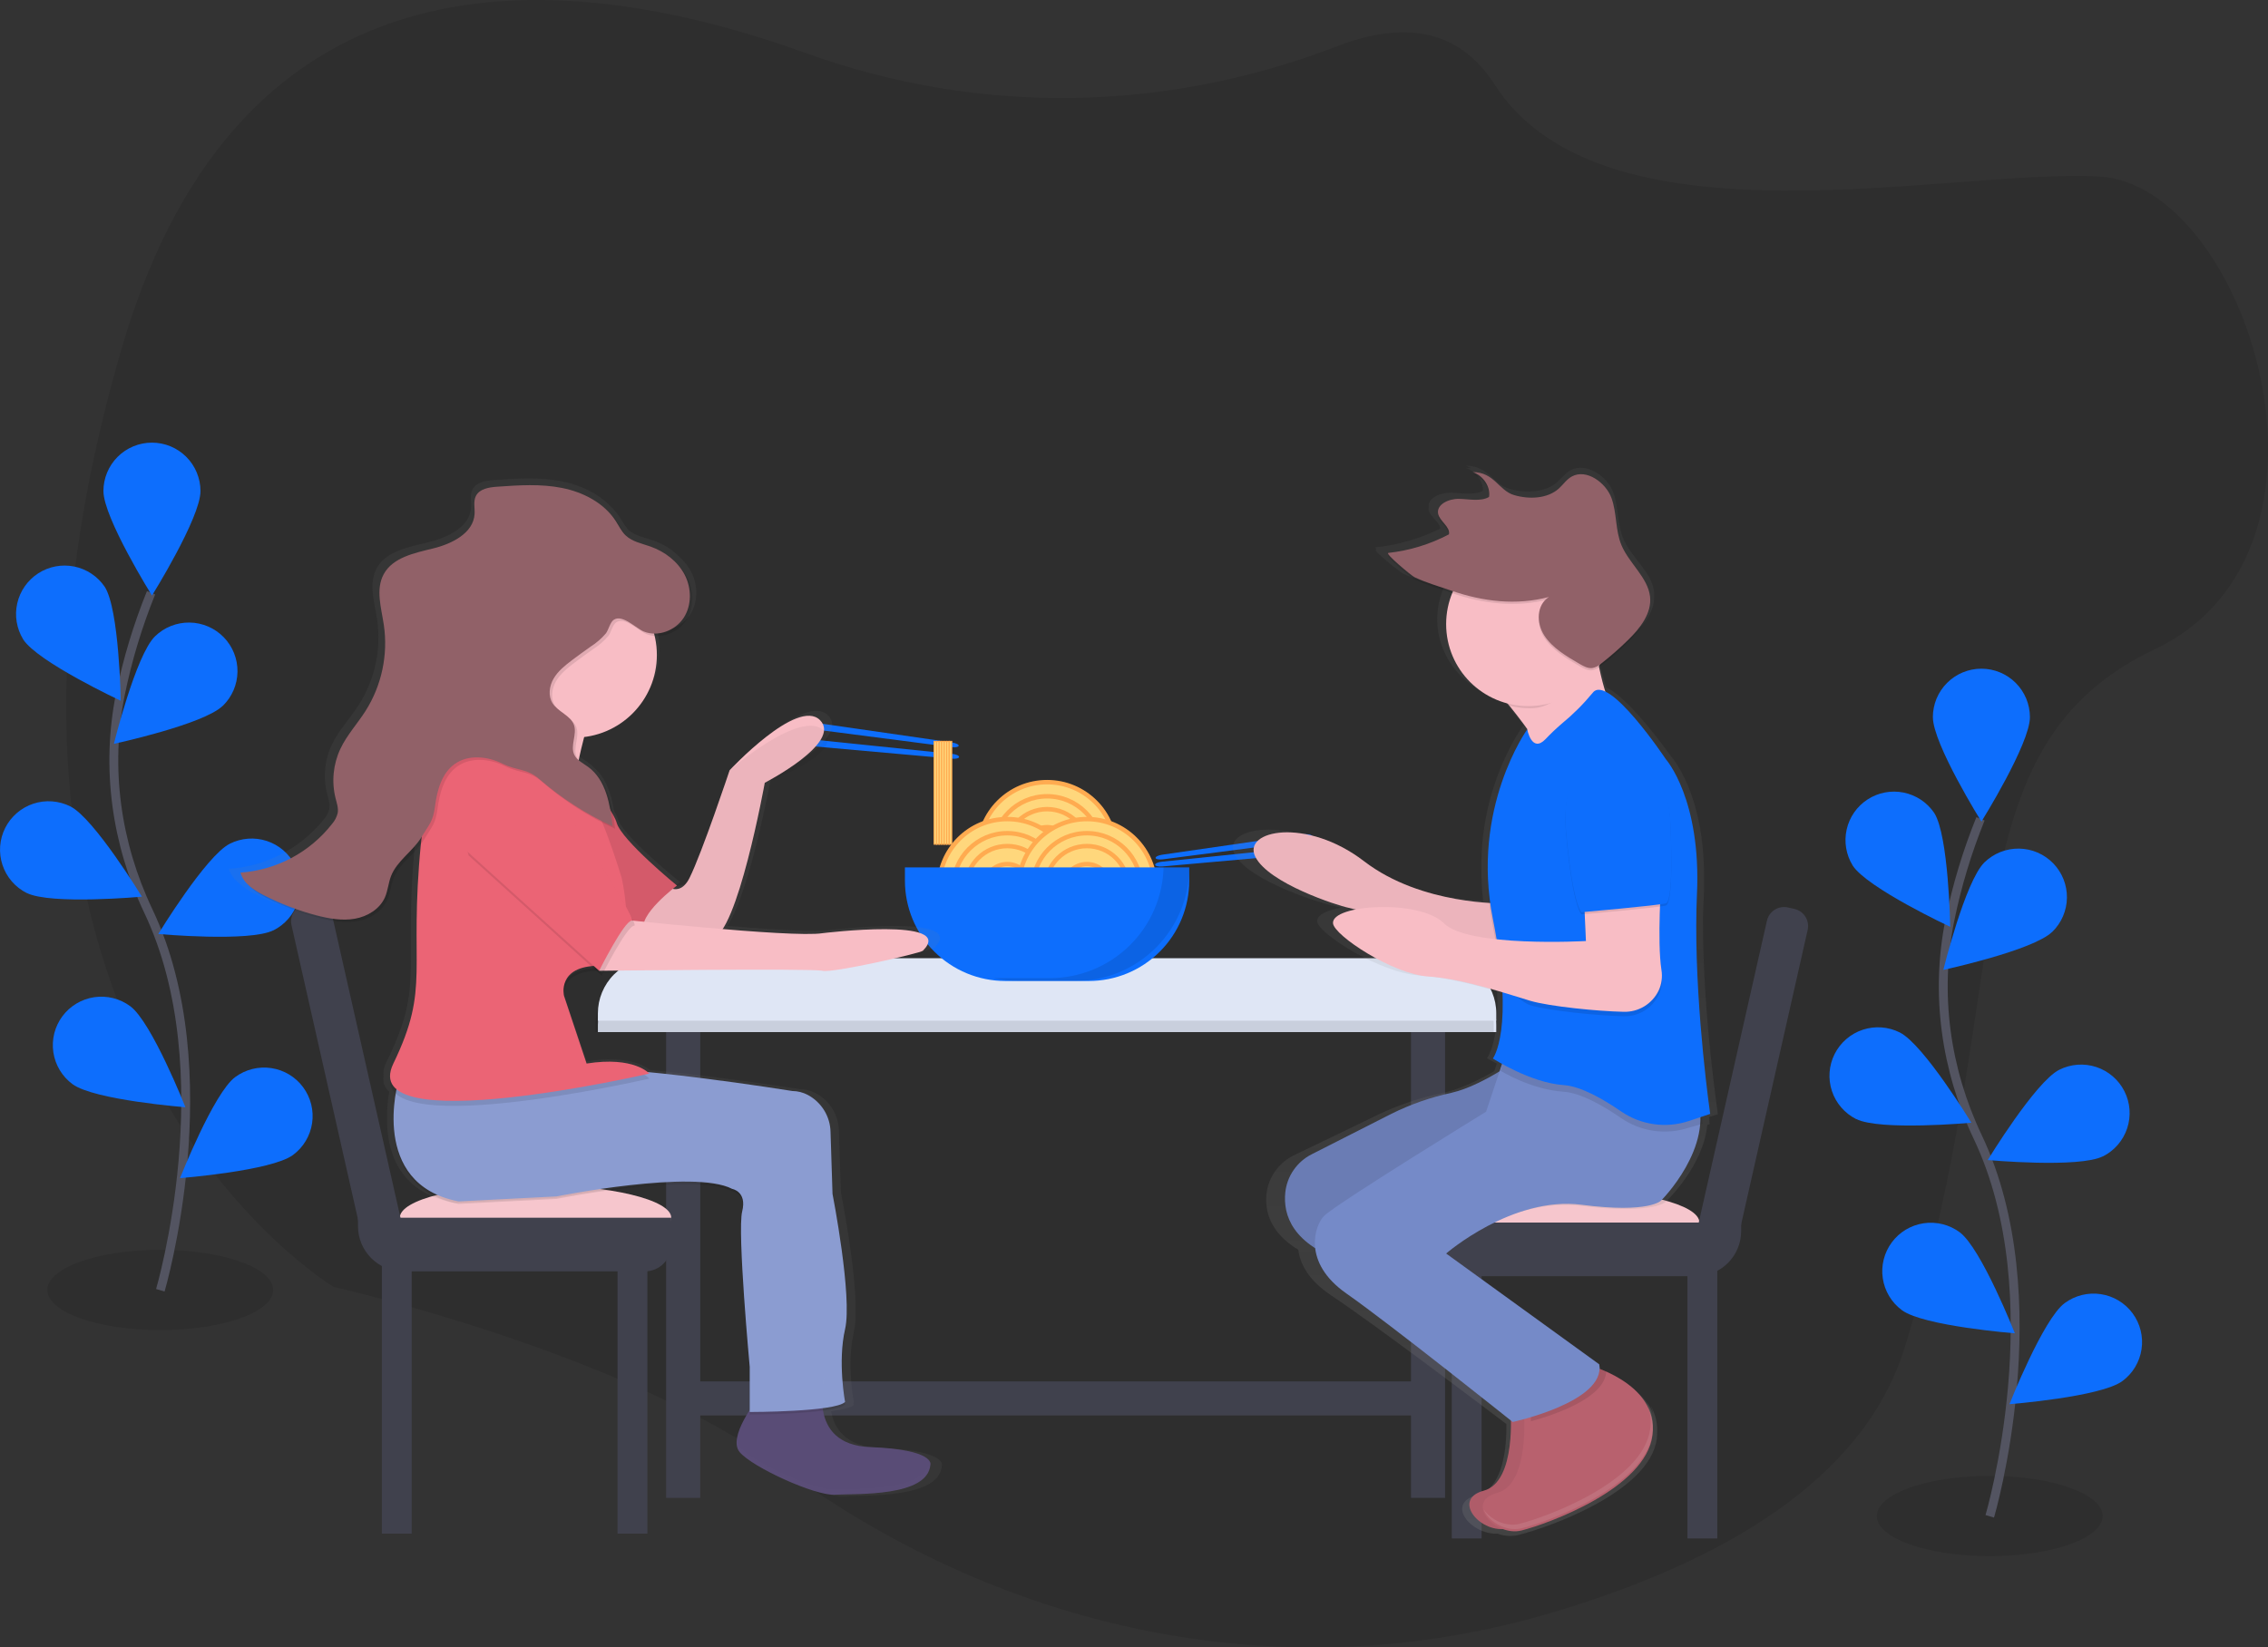 <svg width="512" height="372" viewBox="0 0 512 372" fill="none" xmlns="http://www.w3.org/2000/svg">
<rect x="0" y="0" width="512" height="372" fill="#333333" stroke="none"/>
<g id="undraw_eating_together_tjhx 1" clip-path="url(#clip0)">
<path id="Vector" opacity="0.1" d="M36.183 300.35C50.263 300.35 61.677 296.295 61.677 291.293C61.677 286.29 50.263 282.235 36.183 282.235C22.104 282.235 10.69 286.29 10.69 291.293C10.69 296.295 22.104 300.35 36.183 300.35Z" fill="black"/>
<path id="Vector_2" opacity="0.1" d="M301.891 10.433C263.096 25.406 221.043 26.102 181.982 12.007C126.622 -7.965 54.323 -13.077 27.533 78.443C-18.191 234.803 75.352 290.613 75.352 290.613C75.352 290.613 140.66 305.241 176.821 331.672C228.187 369.215 291.093 381.765 350.35 364.16C388.245 352.9 420.723 334.429 430.008 304.205C455.977 219.677 439.492 168.87 486.49 146.583C533.488 124.296 507.338 41.732 473.913 39.858C440.489 37.985 361.743 57.135 337.383 19.043C328.698 5.519 315.413 5.208 301.891 10.433Z" fill="black"/>
<path id="Vector_3" d="M36.195 291.361C36.195 291.361 50.748 242.043 33.475 205.7C26.224 190.455 23.845 173.348 27.17 156.807C28.773 148.962 31.092 141.28 34.099 133.857" stroke="#535461" stroke-width="2" stroke-miterlimit="10"/>
<path id="leaf1" d="M23.352 110.903C23.352 116.948 34.308 134.486 34.308 134.486C34.308 134.486 45.259 116.937 45.259 110.903C45.259 107.999 44.105 105.214 42.05 103.161C39.995 101.108 37.208 99.954 34.303 99.954C31.397 99.954 28.61 101.108 26.555 103.161C24.5 105.214 23.346 107.999 23.346 110.903H23.352Z" fill="#0D6EFD"/>
<path id="leaf2" d="M5.24 144.398C8.532 149.493 27.266 158.245 27.266 158.245C27.266 158.245 26.927 137.571 23.635 132.499C22.025 130.136 19.554 128.496 16.75 127.93C13.945 127.363 11.031 127.915 8.629 129.468C6.226 131.02 4.527 133.45 3.894 136.238C3.261 139.026 3.744 141.95 5.24 144.387V144.398Z" fill="#0D6EFD"/>
<path id="leaf3" d="M6.028 201.641C11.432 204.364 32.036 202.485 32.036 202.485C32.036 202.485 21.273 184.811 15.896 182.105C14.612 181.458 13.212 181.07 11.777 180.963C10.342 180.856 8.9 181.032 7.533 181.482C6.166 181.932 4.902 182.647 3.811 183.585C2.721 184.523 1.826 185.667 1.178 186.951C0.53 188.235 0.142 189.634 0.035 191.068C-0.072 192.502 0.105 193.942 0.555 195.308C1.464 198.066 3.433 200.35 6.028 201.658V201.641Z" fill="#0D6EFD"/>
<path id="leaf4" d="M16.367 244.817C21.233 248.411 41.86 250.036 41.86 250.036C41.86 250.036 34.269 230.789 29.397 227.211C27.06 225.485 24.133 224.756 21.259 225.186C18.385 225.616 15.8 227.169 14.072 229.504C12.344 231.839 11.616 234.764 12.046 237.635C12.476 240.507 14.03 243.09 16.367 244.817Z" fill="#0D6EFD"/>
<path id="leaf5" d="M50.273 159.394C45.933 163.605 25.709 167.97 25.709 167.97C25.709 167.97 30.66 147.897 34.999 143.685C37.084 141.658 39.889 140.542 42.797 140.581C45.706 140.621 48.479 141.814 50.508 143.897C52.536 145.98 53.653 148.783 53.613 151.689C53.574 154.596 52.38 157.367 50.295 159.394H50.273Z" fill="#0D6EFD"/>
<path id="leaf6" d="M61.745 210.064C56.34 212.787 35.736 210.908 35.736 210.908C35.736 210.908 46.5 193.235 51.876 190.529C53.161 189.881 54.561 189.493 55.995 189.386C57.431 189.279 58.873 189.456 60.239 189.906C61.606 190.356 62.871 191.07 63.961 192.009C65.051 192.947 65.946 194.091 66.594 195.374C67.242 196.658 67.63 198.057 67.737 199.491C67.844 200.925 67.668 202.366 67.218 203.732C66.767 205.097 66.052 206.361 65.113 207.45C64.174 208.54 63.029 209.434 61.745 210.081V210.064Z" fill="#0D6EFD"/>
<path id="leaf7" d="M66.135 260.82C61.269 264.415 40.642 266.039 40.642 266.039C40.642 266.039 48.233 246.792 53.105 243.215C55.442 241.488 58.369 240.76 61.242 241.19C64.116 241.62 66.702 243.173 68.429 245.507C70.157 247.842 70.886 250.767 70.456 253.639C70.026 256.51 68.471 259.093 66.135 260.82Z" fill="#0D6EFD"/>
<path id="Vector_4" opacity="0.1" d="M449.179 351.396C463.258 351.396 474.672 347.341 474.672 342.338C474.672 337.336 463.258 333.281 449.179 333.281C435.099 333.281 423.686 337.336 423.686 342.338C423.686 347.341 435.099 351.396 449.179 351.396Z" fill="black"/>
<path id="Vector_5" d="M449.19 342.406C449.19 342.406 463.744 293.088 446.471 256.745C439.22 241.501 436.84 224.393 440.166 207.852C441.769 200.007 444.088 192.325 447.094 184.903" stroke="#535461" stroke-width="2" stroke-miterlimit="10"/>
<path id="leaf8" d="M436.347 161.948C436.347 167.994 447.304 185.531 447.304 185.531C447.304 185.531 458.255 167.983 458.255 161.948C458.255 159.045 457.1 156.26 455.045 154.207C452.991 152.153 450.204 151 447.298 151C444.392 151 441.605 152.153 439.551 154.207C437.496 156.26 436.342 159.045 436.342 161.948H436.347Z" fill="#0D6EFD"/>
<path id="leaf9" d="M418.236 195.444C421.527 200.538 440.262 209.29 440.262 209.29C440.262 209.29 439.922 188.617 436.631 183.544C435.02 181.182 432.549 179.542 429.745 178.975C426.941 178.409 424.026 178.961 421.624 180.513C419.222 182.066 417.523 184.496 416.89 187.283C416.256 190.071 416.74 192.996 418.236 195.432V195.444Z" fill="#0D6EFD"/>
<path id="leaf10" d="M419.023 252.687C424.428 255.41 445.032 253.53 445.032 253.53C445.032 253.53 434.268 235.857 428.892 233.151C427.607 232.503 426.207 232.115 424.772 232.008C423.337 231.901 421.895 232.078 420.529 232.528C419.162 232.978 417.897 233.692 416.807 234.631C415.717 235.569 414.822 236.713 414.174 237.997C413.526 239.281 413.137 240.679 413.03 242.113C412.923 243.547 413.1 244.988 413.55 246.354C414.46 249.112 416.428 251.396 419.023 252.704V252.687Z" fill="#0D6EFD"/>
<path id="leaf11" d="M429.362 295.862C434.229 299.457 454.855 301.082 454.855 301.082C454.855 301.082 447.264 281.835 442.392 278.257C440.056 276.53 437.129 275.802 434.255 276.232C431.381 276.662 428.796 278.215 427.068 280.55C425.34 282.884 424.611 285.809 425.041 288.681C425.472 291.553 427.026 294.136 429.362 295.862Z" fill="#0D6EFD"/>
<path id="leaf12" d="M463.268 210.439C458.929 214.651 438.704 219.016 438.704 219.016C438.704 219.016 443.655 198.942 447.995 194.73C450.08 192.704 452.885 191.587 455.793 191.627C458.701 191.667 461.475 192.86 463.503 194.943C465.532 197.026 466.649 199.829 466.609 202.735C466.569 205.641 465.375 208.413 463.291 210.439H463.268Z" fill="#0D6EFD"/>
<path id="leaf13" d="M474.74 261.11C469.336 263.833 448.731 261.954 448.731 261.954C448.731 261.954 459.495 244.28 464.871 241.574C466.156 240.927 467.556 240.539 468.991 240.432C470.426 240.325 471.868 240.501 473.235 240.951C474.601 241.401 475.866 242.116 476.956 243.054C478.047 243.992 478.941 245.136 479.589 246.42C480.237 247.704 480.626 249.103 480.733 250.537C480.84 251.971 480.663 253.411 480.213 254.777C479.763 256.143 479.048 257.406 478.109 258.496C477.169 259.586 476.025 260.48 474.74 261.127V261.11Z" fill="#0D6EFD"/>
<path id="leaf14" d="M479.131 311.866C474.264 315.46 453.637 317.085 453.637 317.085C453.637 317.085 461.229 297.838 466.101 294.26C468.437 292.534 471.364 291.805 474.238 292.235C477.112 292.665 479.697 294.218 481.425 296.553C483.153 298.888 483.882 301.812 483.451 304.684C483.021 307.556 481.467 310.139 479.131 311.866Z" fill="#0D6EFD"/>
<path id="Vector_6" d="M214.794 168.708L183.223 164.621C181.942 164.457 180.956 163.97 180.99 163.545C181.047 163.121 182.124 162.923 183.432 163.109L214.936 167.666C215.803 167.791 216.46 168.119 216.42 168.408C216.381 168.68 215.656 168.821 214.794 168.708Z" fill="#0D6EFD"/>
<path id="Vector_7" d="M214.993 170.246L183.325 166.974C182.039 166.844 180.945 167.081 180.906 167.506C180.866 167.93 181.891 168.378 183.172 168.491L214.896 171.321C215.769 171.401 216.483 171.231 216.511 170.942C216.534 170.636 215.86 170.336 214.993 170.246Z" fill="#0D6EFD"/>
<path id="Vector_8" d="M262.501 194.05L294.067 189.963C295.347 189.798 296.333 189.312 296.299 188.887C296.242 188.463 295.166 188.264 293.857 188.451L262.353 193.008C261.487 193.133 260.829 193.461 260.869 193.75C260.909 194.022 261.634 194.163 262.501 194.05Z" fill="#0D6EFD"/>
<path id="Vector_9" d="M262.297 194.588L293.965 191.316C295.251 191.185 296.344 191.423 296.384 191.848C296.424 192.272 295.398 192.719 294.118 192.833L262.393 195.663C261.521 195.742 260.807 195.573 260.779 195.284C260.756 194.978 261.43 194.678 262.297 194.588Z" fill="#0D6EFD"/>
<path id="Vector_10" d="M158.075 227.93H150.376V338.238H158.075V227.93Z" fill="#40414D"/>
<path id="Vector_11" d="M326.228 227.93H318.529V338.238H326.228V227.93Z" fill="#40414D"/>
<path id="Vector_12" d="M147.436 218.952H325.322C328.627 218.952 331.797 220.264 334.135 222.6C336.472 224.935 337.785 228.103 337.785 231.406V233.059H134.972V231.406C134.972 228.103 136.286 224.935 138.623 222.6C140.96 220.264 144.13 218.952 147.436 218.952Z" fill="#DFE6F5"/>
<path id="Vector_13" opacity="0.1" d="M146.869 218.952H324.755C328.061 218.952 331.231 220.264 333.568 222.6C335.905 224.935 337.219 228.103 337.219 231.406V233.059H134.406V231.406C134.406 228.103 135.719 224.935 138.056 222.6C140.394 220.264 143.564 218.952 146.869 218.952Z" fill="black"/>
<path id="Vector_14" d="M147.436 216.382H325.322C328.627 216.382 331.797 217.694 334.135 220.03C336.472 222.365 337.785 225.533 337.785 228.836V230.489H134.972V228.836C134.972 225.533 136.286 222.365 138.623 220.03C140.96 217.694 144.13 216.382 147.436 216.382Z" fill="#DFE6F5"/>
<path id="Vector_15" d="M236.379 207.404C244.886 207.404 251.782 200.513 251.782 192.012C251.782 183.511 244.886 176.62 236.379 176.62C227.872 176.62 220.975 183.511 220.975 192.012C220.975 200.513 227.872 207.404 236.379 207.404Z" fill="#FFD77C" stroke="#FFAB50" stroke-miterlimit="10"/>
<path id="Vector_16" d="M236.379 204.211C243.121 204.211 248.587 198.749 248.587 192.012C248.587 185.274 243.121 179.813 236.379 179.813C229.636 179.813 224.17 185.274 224.17 192.012C224.17 198.749 229.636 204.211 236.379 204.211Z" fill="#FFD77C" stroke="#FFAB50" stroke-miterlimit="10"/>
<path id="Vector_17" d="M236.379 201.307C241.516 201.307 245.681 197.145 245.681 192.012C245.681 186.878 241.516 182.717 236.379 182.717C231.241 182.717 227.077 186.878 227.077 192.012C227.077 197.145 231.241 201.307 236.379 201.307Z" fill="#FFD77C" stroke="#FFAB50" stroke-miterlimit="10"/>
<path id="Vector_18" d="M236.379 197.237C239.267 197.237 241.608 194.898 241.608 192.012C241.608 189.126 239.267 186.787 236.379 186.787C233.491 186.787 231.15 189.126 231.15 192.012C231.15 194.898 233.491 197.237 236.379 197.237Z" fill="#FFD77C" stroke="#FFAB50" stroke-miterlimit="10"/>
<path id="Vector_19" d="M227.394 215.742C235.901 215.742 242.797 208.851 242.797 200.35C242.797 191.85 235.901 184.958 227.394 184.958C218.887 184.958 211.99 191.85 211.99 200.35C211.99 208.851 218.887 215.742 227.394 215.742Z" fill="#FFD77C" stroke="#FFAB50" stroke-miterlimit="10"/>
<path id="Vector_20" d="M227.394 212.55C234.136 212.55 239.602 207.088 239.602 200.35C239.602 193.613 234.136 188.151 227.394 188.151C220.651 188.151 215.185 193.613 215.185 200.35C215.185 207.088 220.651 212.55 227.394 212.55Z" fill="#FFD77C" stroke="#FFAB50" stroke-miterlimit="10"/>
<path id="Vector_21" d="M227.394 209.646C232.531 209.646 236.696 205.484 236.696 200.35C236.696 195.217 232.531 191.055 227.394 191.055C222.256 191.055 218.092 195.217 218.092 200.35C218.092 205.484 222.256 209.646 227.394 209.646Z" fill="#FFD77C" stroke="#FFAB50" stroke-miterlimit="10"/>
<path id="Vector_22" d="M227.394 205.575C230.282 205.575 232.623 203.236 232.623 200.35C232.623 197.465 230.282 195.125 227.394 195.125C224.506 195.125 222.165 197.465 222.165 200.35C222.165 203.236 224.506 205.575 227.394 205.575Z" fill="#FFD77C" stroke="#FFAB50" stroke-miterlimit="10"/>
<path id="Vector_23" d="M245.364 215.742C253.871 215.742 260.767 208.851 260.767 200.35C260.767 191.85 253.871 184.958 245.364 184.958C236.856 184.958 229.96 191.85 229.96 200.35C229.96 208.851 236.856 215.742 245.364 215.742Z" fill="#FFD77C" stroke="#FFAB50" stroke-miterlimit="10"/>
<path id="Vector_24" d="M245.364 212.55C252.106 212.55 257.572 207.088 257.572 200.35C257.572 193.613 252.106 188.151 245.364 188.151C238.621 188.151 233.155 193.613 233.155 200.35C233.155 207.088 238.621 212.55 245.364 212.55Z" fill="#FFD77C" stroke="#FFAB50" stroke-miterlimit="10"/>
<path id="Vector_25" d="M245.364 209.646C250.501 209.646 254.666 205.484 254.666 200.35C254.666 195.217 250.501 191.055 245.364 191.055C240.226 191.055 236.062 195.217 236.062 200.35C236.062 205.484 240.226 209.646 245.364 209.646Z" fill="#FFD77C" stroke="#FFAB50" stroke-miterlimit="10"/>
<path id="Vector_26" d="M245.364 205.575C248.252 205.575 250.593 203.236 250.593 200.35C250.593 197.465 248.252 195.125 245.364 195.125C242.476 195.125 240.135 197.465 240.135 200.35C240.135 203.236 242.476 205.575 245.364 205.575Z" fill="#FFD77C" stroke="#FFAB50" stroke-miterlimit="10"/>
<path id="Vector_27" d="M204.286 195.867H268.466V198.879C268.466 201.852 267.88 204.797 266.741 207.544C265.602 210.291 263.933 212.787 261.829 214.89C259.725 216.993 257.227 218.661 254.477 219.798C251.728 220.936 248.781 221.522 245.806 221.522H226.946C223.97 221.522 221.024 220.936 218.274 219.798C215.525 218.661 213.027 216.993 210.923 214.89C208.819 212.787 207.149 210.291 206.011 207.544C204.872 204.797 204.286 201.852 204.286 198.879V195.867Z" fill="#0D6EFD"/>
<path id="Vector_28" opacity="0.1" d="M262.676 195.861C262.509 202.551 259.733 208.91 254.94 213.582C250.146 218.255 243.715 220.87 237.019 220.871H224.278C226.137 221.295 228.037 221.512 229.943 221.516H242.78C246.153 221.518 249.493 220.855 252.609 219.567C255.725 218.278 258.557 216.389 260.942 214.006C263.328 211.624 265.22 208.795 266.511 205.682C267.802 202.568 268.466 199.231 268.466 195.861H262.676Z" fill="black"/>
<path id="Vector_29" d="M322.381 319.637V311.944H155.509V319.637H322.381Z" fill="#40414D"/>
<path id="Vector_30" d="M92.942 285.077H86.207V346.317H92.942V285.077Z" fill="#40414D"/>
<path id="Vector_31" d="M146.144 285.077H139.408V346.317H146.144V285.077Z" fill="#40414D"/>
<path id="Vector_32" d="M151.537 274.984C151.537 279.071 137.669 282.388 120.56 282.388C103.451 282.388 90.257 279.076 90.257 274.984C90.257 270.891 103.451 267.579 120.56 267.579C137.669 267.579 151.537 270.913 151.537 274.984Z" fill="#F6C6CD"/>
<path id="Vector_33" d="M80.819 274.978H151.532V281.148C151.532 282.725 150.905 284.237 149.789 285.351C148.674 286.466 147.161 287.092 145.583 287.092H91.016C88.312 287.092 85.718 286.019 83.806 284.108C81.893 282.197 80.819 279.605 80.819 276.903V274.978Z" fill="#40414D"/>
<path id="Vector_34" d="M68.811 204.172L70.27 203.843C71.296 203.611 72.372 203.797 73.261 204.358C74.15 204.919 74.78 205.81 75.011 206.836L92.672 285.015L90.461 285.514C88.606 285.933 86.66 285.597 85.052 284.582C83.444 283.567 82.305 281.955 81.886 280.101L65.805 208.912C65.69 208.404 65.677 207.877 65.766 207.364C65.855 206.85 66.044 206.359 66.323 205.919C66.603 205.478 66.966 205.097 67.393 204.797C67.82 204.498 68.302 204.285 68.811 204.172Z" fill="#40414D"/>
<path id="Vector_35" d="M380.942 347.403H387.678V286.164H380.942V347.403Z" fill="#40414D"/>
<path id="Vector_36" d="M327.741 347.403H334.477V286.164H327.741V347.403Z" fill="#40414D"/>
<path id="Vector_37" d="M322.359 276.07C322.359 280.158 336.227 283.475 353.336 283.475C370.445 283.475 383.639 280.163 383.639 276.07C383.639 271.978 370.439 268.649 353.336 268.649C336.233 268.649 322.359 271.983 322.359 276.07Z" fill="#F6C6CD"/>
<path id="Vector_38" d="M382.868 288.185H328.302C326.724 288.185 325.211 287.559 324.095 286.444C322.98 285.329 322.353 283.817 322.353 282.241V276.07H393.066V277.995C393.066 280.698 391.991 283.289 390.079 285.2C388.167 287.111 385.573 288.185 382.868 288.185Z" fill="#40414D"/>
<path id="Vector_39" d="M383.433 286.601L381.223 286.102L398.886 207.911C399.118 206.886 399.747 205.995 400.637 205.433C401.526 204.872 402.602 204.687 403.628 204.918L405.086 205.247C406.112 205.479 407.004 206.108 407.566 206.996C408.128 207.885 408.313 208.96 408.082 209.985L391.998 281.185C391.579 283.037 390.442 284.648 388.837 285.663C387.231 286.679 385.288 287.016 383.433 286.601Z" fill="#40414D"/>
<path id="Vector_40" d="M385.831 252.232L387.82 251.604C387.82 251.604 384.421 228.915 384.455 208.581C384.455 208.015 384.455 207.41 384.455 206.826C384.494 205.558 384.54 204.302 384.602 203.073C384.681 201.5 384.698 199.999 384.687 198.545C384.874 178.964 377.152 170.693 377.152 170.693C377.152 170.693 368.088 157.775 362.655 155.261C362.185 153.79 361.647 151.899 361.171 149.702C361.346 149.583 361.516 149.465 361.681 149.34C363.924 147.677 366.071 145.887 368.111 143.979C370.898 141.37 373.572 138.188 373.425 134.599C373.44 134.25 373.429 133.9 373.391 133.552C372.875 129.221 368.371 125.961 366.553 121.856C365.023 118.409 365.482 114.571 364.145 111.072C362.808 107.574 358.14 104.319 354.616 106.159C353.319 106.838 352.537 108.038 351.455 108.95C348.77 111.214 344.442 111.423 340.771 110.393C337.1 109.363 336.012 105.162 330.879 105.151C331.335 105.304 331.771 105.511 332.177 105.768C331.748 105.696 331.314 105.658 330.879 105.655C331.923 105.985 332.849 106.61 333.545 107.455C334.241 108.3 334.676 109.329 334.8 110.416C334.792 110.552 334.776 110.688 334.754 110.823C332.703 111.927 330.007 111.299 327.548 111.259C325.089 111.22 322.291 112.459 322.534 114.469C322.493 114.697 322.493 114.931 322.534 115.16C322.857 116.682 324.897 117.832 325.146 119.241C325.146 119.281 325.146 119.315 325.146 119.354C320.596 121.626 315.674 123.061 310.615 123.589C310.451 123.589 310.524 123.787 310.762 124.075H310.615C309.692 124.172 316.15 129.272 316.886 129.606C319.583 130.829 322.806 131.729 325.662 132.669L325.911 132.748C324.949 134.981 324.453 137.387 324.455 139.818C324.455 148.536 330.726 155.861 339.218 157.933C340.805 159.784 342.47 161.817 343.988 163.838H343.881C343.881 163.838 334.12 176.812 334.431 196.19C334.404 198.618 334.532 201.046 334.817 203.458C328.54 203.102 315.051 201.449 304.791 193.942C290.951 183.826 275.514 186.86 278.731 192.929C281.949 198.997 298.429 204.053 301.086 204.562C301.335 204.607 301.913 204.743 302.74 204.947C299.466 205.564 297.223 206.645 297.358 208.1C297.625 210.88 311.731 219.733 320.246 220.237C325.871 220.571 332.641 222.303 337.983 223.826C338.499 235.459 335.683 238.946 335.683 238.946C335.683 238.946 336.522 239.461 337.91 240.192L337.315 241.89C333.859 243.883 329.599 245.96 325.724 246.798C320.786 247.812 315.986 249.408 311.425 251.553L292.26 260.809C290.548 261.602 289.068 262.819 287.957 264.343C286.847 265.867 286.144 267.649 285.915 269.521C285.496 273.444 286.68 278.346 293.093 282.235C293.489 285.422 295.438 289.141 300.554 292.549C310.468 299.139 336.522 318.878 340.068 321.573C340.136 326.39 339.502 336.053 333.553 337.559C326.098 339.45 332.097 346.617 338.125 346.333C339.555 346.874 341.112 346.988 342.606 346.662C348.996 345.145 372.416 337.038 374.014 324.913C374.08 324.387 374.11 323.857 374.104 323.328C374.197 321.26 373.681 319.212 372.62 317.435C372.87 317.982 373.073 318.551 373.226 319.133C371.289 314.717 366.57 311.944 362.899 310.381C362.899 310.342 362.899 310.296 362.899 310.257C362.332 310.036 361.766 309.855 361.301 309.691C361.311 309.362 361.286 309.034 361.227 308.711L324.5 283.424C324.5 283.424 340.47 270.274 356.973 272.3C373.476 274.327 376.104 271.332 376.104 271.332C376.104 271.332 384.568 263.288 385.418 254.027L385.95 253.885C385.95 253.885 385.911 253.302 385.831 252.232Z" fill="url(#paint0_linear)"/>
<path id="Vector_41" d="M340.98 318.097C340.98 318.097 342.481 334.61 334.969 336.614C327.457 338.618 334.471 346.622 340.476 345.105C346.481 343.588 368.524 335.595 370.025 323.594C371.527 311.593 355.001 307.579 355.001 307.579L340.98 318.097Z" fill="#B8616E"/>
<path id="Vector_42" opacity="0.05" d="M340.98 318.097C340.98 318.097 342.481 334.61 334.969 336.614C327.457 338.618 334.471 346.622 340.476 345.105C346.481 343.588 368.524 335.595 370.025 323.594C371.527 311.593 355.001 307.579 355.001 307.579L340.98 318.097Z" fill="black"/>
<path id="Vector_43" d="M344 318.595C344 318.595 345.501 335.108 337.989 337.112C330.477 339.116 337.49 347.12 343.496 345.603C349.501 344.086 371.544 336.093 373.045 324.092C374.546 312.091 358.021 308.077 358.021 308.077L344 318.595Z" fill="#B8616E"/>
<path id="Vector_44" opacity="0.1" d="M359.522 308.587L345.512 319.099C345.512 319.099 345.575 319.812 345.614 320.95C350.906 319.501 362.434 315.651 362.61 309.628C361.602 309.22 360.571 308.872 359.522 308.587Z" fill="black"/>
<path id="Vector_45" d="M350.758 164.704H344.748V169.21H350.758V164.704Z" fill="#F8BDC5"/>
<path id="Vector_46" d="M345.002 237.514C345.002 237.514 335.457 245.009 327.616 246.787C322.954 247.795 318.435 249.375 314.161 251.491L296.129 260.65C294.491 261.473 293.087 262.694 292.044 264.2C291 265.707 290.352 267.45 290.158 269.272C289.642 274.367 291.693 281.069 303.93 285.054L342.493 317.084L354.514 307.075L313.447 275.555L345.002 256.037V237.514Z" fill="#758AC8"/>
<path id="Vector_47" opacity="0.1" d="M345.002 237.514C345.002 237.514 335.457 245.009 327.616 246.787C322.954 247.795 318.435 249.375 314.161 251.491L296.129 260.65C294.491 261.473 293.087 262.694 292.044 264.2C291 265.707 290.352 267.45 290.158 269.272C289.642 274.367 291.693 281.069 303.93 285.054L342.493 317.084L354.514 307.075L313.447 275.555L345.002 256.037V237.514Z" fill="black"/>
<path id="Vector_48" d="M339.49 203.99C339.49 203.99 320.96 204.488 307.935 194.48C294.911 184.472 280.391 187.472 283.394 193.478C286.396 199.484 301.925 204.488 304.429 204.987C306.933 205.485 342.991 215.499 342.991 215.499L339.49 203.99Z" fill="#F8BDC5"/>
<path id="Vector_49" opacity="0.05" d="M339.49 203.99C339.49 203.99 320.96 204.488 307.935 194.48C294.911 184.472 280.391 187.472 283.394 193.478C286.396 199.484 301.925 204.488 304.429 204.987C306.933 205.485 342.991 215.499 342.991 215.499L339.49 203.99Z" fill="black"/>
<path id="Vector_50" d="M341.496 233.019L335.485 251.038C335.485 251.038 301.681 271.808 298.922 274.559C296.781 276.699 293.914 285.071 303.93 292.074C313.946 299.076 341.49 321.103 341.49 321.103C341.49 321.103 362.525 316.574 361.024 308.083L326.466 283.062C326.466 283.062 341.49 270.042 357.018 272.051C372.546 274.061 375.05 271.049 375.05 271.049C375.05 271.049 387.072 259.026 383.061 247.534C379.05 236.042 341.496 233.019 341.496 233.019Z" fill="#758AC8"/>
<path id="Vector_51" d="M333.984 151.469C333.984 151.469 351.013 169.985 350.01 175.488C349.008 180.99 363.533 159.473 363.533 159.473C363.533 159.473 359.001 148.463 360.026 136.45L333.984 151.469Z" fill="#F8BDC5"/>
<path id="Vector_52" opacity="0.1" d="M348.843 168.451C350.005 167.226 351.228 166.06 352.509 164.958C355.071 162.859 357.422 160.513 359.528 157.956C363.035 153.427 376.053 172.969 376.053 172.969C376.053 172.969 384.064 181.975 383.067 203.498C382.07 225.021 384.319 253.795 384.319 253.795L381.288 254.638C378.735 255.49 376.019 255.736 373.354 255.358C370.69 254.979 368.15 253.987 365.935 252.459C361.936 249.696 356.871 246.798 353.019 246.538C345.507 246.039 338.742 241.782 338.742 241.782C338.742 241.782 342 234.027 336.992 209C331.984 183.973 344.748 166.187 344.748 166.187C344.748 166.187 345.756 171.633 348.843 168.451Z" fill="black"/>
<path id="Vector_53" d="M386.069 251.536L383.067 252.538L381.282 253.133C378.729 253.984 376.013 254.231 373.349 253.852C370.684 253.474 368.144 252.482 365.93 250.953C361.936 248.196 356.865 245.292 353.013 245.032C345.512 244.528 337.015 239.026 337.015 239.026C337.015 239.026 342.023 232.521 337.015 207.494C332.007 182.468 344.776 164.704 344.776 164.704C344.776 164.704 345.784 170.121 348.872 166.934C350.031 165.71 351.253 164.546 352.531 163.447C355.094 161.347 357.445 159.002 359.551 156.444C363.057 151.916 376.076 171.457 376.076 171.457C376.076 171.457 384.086 180.464 383.089 201.986C382.982 204.251 382.936 206.583 382.931 208.944C382.857 229.085 386.069 251.536 386.069 251.536Z" fill="#0D6EFD"/>
<path id="Vector_54" opacity="0.1" d="M357.522 202.49L358.021 213.501C358.021 213.501 331.474 215.001 325.968 209.498C320.461 203.996 340.98 225.683 345.512 227.013C349.767 228.264 360.752 229.368 366.513 229.481C368.159 229.534 369.785 229.108 371.193 228.255C372.601 227.402 373.73 226.158 374.444 224.675C375.116 223.216 375.333 221.589 375.067 220.005C374.065 213.501 375.067 199.484 375.067 199.484L357.522 202.49Z" fill="black"/>
<path id="Vector_55" d="M357.523 201.488L358.021 212.499C358.021 212.499 331.474 213.999 325.968 208.496C320.461 202.994 300.537 204.211 300.928 208.496C301.177 211.248 314.45 220.005 322.455 220.509C330.46 221.013 340.98 224.681 345.512 226.011C349.767 227.262 360.752 228.366 366.513 228.479C368.159 228.532 369.785 228.106 371.193 227.253C372.601 226.4 373.731 225.156 374.444 223.673C375.116 222.214 375.333 220.587 375.067 219.003C374.065 212.499 375.067 198.482 375.067 198.482L357.523 201.488Z" fill="#F8BDC5"/>
<path id="Vector_56" opacity="0.1" d="M363.533 169.459C363.533 169.459 352.016 170.959 353.517 187.976C355.018 204.992 357.024 206.492 357.024 206.492C357.024 206.492 374.053 204.992 376.053 204.488C378.053 203.985 377.056 185.474 377.056 185.474C377.056 185.474 376.552 168.961 363.533 169.459Z" fill="black"/>
<path id="Vector_57" d="M363.533 168.961C363.533 168.961 352.016 170.461 353.517 187.478C355.018 204.494 357.024 205.994 357.024 205.994C357.024 205.994 374.053 204.494 376.053 203.99C378.053 203.487 377.056 184.975 377.056 184.975C377.056 184.975 376.552 168.451 363.533 168.961Z" fill="#0D6EFD"/>
<path id="Vector_58" opacity="0.1" d="M359.273 147.189C358.486 143.226 360.1 142.004 360.525 136.931L334.465 151.944C334.465 151.944 337.451 155.193 340.844 159.366C342.361 159.749 343.92 159.939 345.484 159.932C352.311 159.96 356.044 152.635 359.273 147.189Z" fill="black"/>
<path id="Vector_59" d="M344.997 159.45C355.231 159.45 363.528 151.16 363.528 140.934C363.528 130.707 355.231 122.417 344.997 122.417C334.763 122.417 326.466 130.707 326.466 140.934C326.466 151.16 334.763 159.45 344.997 159.45Z" fill="#F8BDC5"/>
<path id="Vector_60" opacity="0.1" d="M349.671 135.312C346.838 137.113 346.798 141.183 348.622 144.002C350.447 146.821 353.591 148.683 356.616 150.438C357.494 150.948 358.463 151.474 359.449 151.361C360.206 151.213 360.909 150.859 361.477 150.336C363.594 148.686 365.614 146.915 367.527 145.032C370.28 142.326 372.926 138.992 372.495 135.216C372.008 130.931 367.771 127.704 366.06 123.645C364.621 120.249 365.051 116.439 363.794 112.969C362.536 109.499 358.129 106.289 354.832 108.106C353.614 108.774 352.877 109.969 351.857 110.869C349.331 113.099 345.257 113.32 341.802 112.301C338.346 111.282 337.321 107.121 332.499 107.11C334.896 107.953 336.516 110.45 336.148 112.725C334.216 113.818 331.678 113.195 329.35 113.156C327.021 113.116 324.251 114.418 324.653 116.513C325.004 118.211 327.457 119.473 327.095 121.171C322.839 123.412 318.2 124.833 313.419 125.361C312.552 125.457 318.625 130.501 319.317 130.835C321.849 132.046 324.891 132.935 327.571 133.863C334.851 136.371 342.306 137.265 349.671 135.312Z" fill="black"/>
<path id="Vector_61" d="M349.671 134.809C346.838 136.609 346.798 140.679 348.622 143.498C350.447 146.317 353.591 148.18 356.616 149.934C357.494 150.444 358.463 150.97 359.449 150.857C360.206 150.71 360.909 150.355 361.477 149.833C363.594 148.182 365.614 146.411 367.527 144.528C370.28 141.822 372.926 138.488 372.495 134.712C372.008 130.427 367.771 127.2 366.06 123.141C364.621 119.745 365.051 115.935 363.794 112.465C362.536 108.995 358.129 105.785 354.832 107.602C353.614 108.27 352.877 109.465 351.857 110.365C349.331 112.595 345.257 112.816 341.802 111.797C338.346 110.778 337.321 106.617 332.499 106.606C334.896 107.449 336.516 109.946 336.148 112.222C334.216 113.314 331.678 112.691 329.35 112.652C327.021 112.612 324.251 113.914 324.653 116.009C325.004 117.707 327.457 118.969 327.095 120.668C322.839 122.908 318.2 124.329 313.419 124.857C312.552 124.953 318.625 129.997 319.317 130.331C321.849 131.542 324.891 132.431 327.571 133.359C334.851 135.873 342.306 136.75 349.671 134.809Z" fill="#916168"/>
<path id="Vector_62" opacity="0.1" d="M371.736 316.704C372.541 318.558 372.821 320.596 372.547 322.597C371.045 334.61 349.008 342.614 342.997 344.109C339.83 344.901 336.38 343.05 334.936 340.826C335.865 343.441 339.864 346.017 343.501 345.111C349.512 343.611 371.55 335.6 373.051 323.599C373.379 321.219 372.917 318.797 371.736 316.704Z" fill="white"/>
<path id="Vector_63" d="M212.574 330.353C212.126 329.345 209.803 327.381 198.603 326.956C190.933 326.668 188.321 322.62 187.613 318.669C190.134 318.34 192.106 317.887 192.751 317.259C192.751 317.259 192.717 317.078 192.661 316.755L192.751 316.687C192.262 313.837 192.006 310.952 191.987 308.06C191.972 305.586 192.234 303.117 192.768 300.701C193.08 299.104 193.211 297.476 193.159 295.85C193.222 286.226 189.839 269.311 189.839 269.311L189.375 255.255C189.328 253.502 188.81 251.793 187.874 250.308C186.937 248.824 185.619 247.619 184.055 246.821C182.943 246.245 181.711 245.939 180.458 245.926C180.458 245.926 162.703 243.13 146.722 241.607C145.589 240.696 141.595 238.239 132.44 239.648L127.171 224.239C127.129 224.053 127.099 223.864 127.081 223.673C127.268 221.715 128.576 218.765 134.678 218.578L135.952 219.711C135.952 219.711 136.179 219.263 136.559 218.578C144.127 218.493 185.358 218.075 187.483 218.578C189.822 219.145 210.319 214.582 210.908 214.016C218.873 206.255 187.483 210.019 187.483 210.019C184.395 210.523 174.419 209.923 164.199 209.091C169.258 201.511 174.017 175.782 174.017 175.782C174.017 175.782 192.145 166.651 186.899 161.517C181.653 156.382 165.819 172.929 165.819 172.929C165.819 172.929 159.378 191.763 156.449 197.469C155.316 199.733 153.849 200.197 152.54 199.937C153.135 199.462 153.52 199.179 153.52 199.179C153.52 199.179 140.638 188.904 139.465 184.913C139.246 184.259 138.958 183.631 138.604 183.039C137.986 179.422 136.904 175.861 134.264 173.489C133.821 173.014 133.331 172.583 132.803 172.204C132.089 171.695 131.279 171.253 130.605 170.699C130.984 168.955 131.426 167.144 131.885 165.389C141.448 164.256 148.88 156.331 148.88 146.708C148.879 145.256 148.706 143.81 148.365 142.4C149.794 142.494 151.223 142.217 152.514 141.596C153.804 140.975 154.912 140.031 155.73 138.856C157.661 135.98 157.599 132.063 155.979 129.029C155.309 127.797 154.431 126.69 153.384 125.757C151.715 124.077 149.679 122.806 147.436 122.043C145.493 121.37 143.346 120.968 141.805 119.649C141.116 118.749 140.489 117.803 139.929 116.818C139.283 115.851 138.522 114.965 137.663 114.18C134.831 111.265 130.831 109.47 126.758 108.678C121.795 107.71 116.668 108.055 111.621 108.4C109.734 108.531 107.519 108.865 106.669 110.506C106.029 111.74 106.448 113.218 106.363 114.593C106.097 118.969 101.089 121.387 96.733 122.445C92.376 123.504 87.181 124.421 85.079 128.259C83.17 131.723 84.513 135.924 85.125 139.813C86.144 146.641 84.626 153.606 80.859 159.394C78.944 162.32 76.474 164.924 74.961 168.066C73.286 171.569 72.897 175.549 73.862 179.309C74.146 180.407 74.553 181.528 74.35 182.649C74.118 183.573 73.662 184.426 73.024 185.134C70.419 188.348 67.177 190.99 63.501 192.892C59.826 194.795 55.797 195.917 51.666 196.19C52.013 197.339 52.691 198.361 53.615 199.128C54.789 200.288 56.158 201.232 57.66 201.918C61.616 203.901 65.776 205.448 70.067 206.532C72.956 207.262 75.975 207.783 78.916 207.285C81.856 206.787 84.722 205.105 85.929 202.445C86.632 200.905 86.734 199.162 87.357 197.593C88.597 194.457 91.674 192.425 93.753 189.736C93.053 196.665 92.722 203.627 92.761 210.591C92.761 212.77 92.761 214.735 92.761 216.557C92.761 224.42 92.195 229.844 87.317 239.665C86.736 240.698 86.481 241.882 86.586 243.062C86.48 243.699 86.542 244.353 86.766 244.96C86.989 245.566 87.367 246.104 87.861 246.521C87.521 248.48 87.356 250.465 87.368 252.453C87.3 259.609 89.719 269.215 102.545 271.649L125.381 270.517C125.381 270.517 157.588 264.239 166.369 268.819C167.093 268.973 167.743 269.37 168.21 269.945C168.677 270.52 168.933 271.237 168.935 271.978C168.908 272.454 168.834 272.926 168.714 273.387C168.469 274.87 168.376 276.374 168.436 277.876C168.397 287.5 170.47 309.34 170.47 309.34V318.601C169.009 320.797 167.207 324.047 167.439 326.441C167.439 326.492 167.439 326.549 167.439 326.6C167.439 326.651 167.439 326.741 167.473 326.809C167.507 326.877 167.473 326.934 167.513 326.996C167.553 327.058 167.547 327.115 167.564 327.177C167.581 327.239 167.609 327.313 167.638 327.375C167.666 327.437 167.677 327.477 167.7 327.528C167.723 327.579 167.774 327.675 167.813 327.743L167.881 327.862C167.949 327.971 168.025 328.075 168.108 328.173C171.037 331.57 185.67 338.142 190.361 337.876C195.34 337.593 212.024 338.442 212.613 331.026C212.688 330.805 212.674 330.564 212.574 330.353Z" fill="url(#paint1_linear)"/>
<path id="Vector_64" d="M170.946 316.019C170.946 316.019 164.148 324.511 166.981 327.907C169.813 331.304 183.976 337.797 188.508 337.531C193.323 337.248 209.469 338.097 210.036 330.738C210.036 330.738 211.169 327.341 196.439 326.775C181.71 326.209 186.242 310.925 186.242 310.925L170.946 316.019Z" fill="#594C76"/>
<path id="Vector_65" opacity="0.1" d="M89.934 244.692C89.934 244.692 83.136 267.902 103.531 271.864L125.625 270.732C125.625 270.732 156.783 264.505 165.281 269.034C165.281 269.034 168.68 269.6 167.547 274.129C166.414 278.658 169.247 309.226 169.247 309.226V319.416C169.247 319.416 188.508 319.416 190.774 317.152C190.774 317.152 189.075 308.094 190.774 300.735C192.474 293.376 187.942 270.166 187.942 270.166L187.494 256.195C187.461 254.469 186.968 252.783 186.066 251.31C185.164 249.837 183.885 248.632 182.361 247.817C181.289 247.249 180.096 246.946 178.883 246.934C178.883 246.934 140.36 240.707 126.764 241.839C113.167 242.971 89.934 244.692 89.934 244.692Z" fill="black"/>
<path id="Vector_66" d="M89.934 244.126C89.934 244.126 83.136 267.336 103.531 271.298L125.625 270.166C125.625 270.166 156.783 263.939 165.281 268.468C165.281 268.468 168.68 269.034 167.547 273.563C166.414 278.091 169.247 308.66 169.247 308.66V318.85C169.247 318.85 188.508 318.85 190.774 316.586C190.774 316.586 189.075 307.528 190.774 300.169C192.474 292.81 187.942 269.6 187.942 269.6L187.494 255.629C187.461 253.903 186.968 252.216 186.066 250.744C185.164 249.271 183.885 248.066 182.361 247.251C181.289 246.683 180.096 246.38 178.883 246.368C178.883 246.368 140.36 240.141 126.764 241.273C113.167 242.405 89.934 244.126 89.934 244.126Z" fill="#8B9CD1"/>
<path id="Vector_67" d="M148.286 198.273C148.286 198.273 152.818 203.934 155.65 198.273C158.483 192.612 164.715 173.931 164.715 173.931C164.715 173.931 180.01 157.514 185.109 162.609C190.208 167.704 172.646 176.761 172.646 176.761C172.646 176.761 166.414 211.293 160.749 211.859C155.084 212.425 146.586 211.859 146.586 211.859L143.753 205.632L148.286 198.273Z" fill="#F8BDC5"/>
<path id="Vector_68" opacity="0.05" d="M148.286 198.273C148.286 198.273 152.818 203.934 155.65 198.273C158.483 192.612 164.715 173.931 164.715 173.931C164.715 173.931 180.901 159.905 186 165C191.099 170.095 172.646 176.761 172.646 176.761C172.646 176.761 166.414 211.293 160.749 211.859C155.084 212.425 146.586 211.859 146.586 211.859L143.753 205.632L148.286 198.273Z" fill="black"/>
<path id="Vector_69" d="M127.891 169.968C127.891 169.968 138.088 181.856 139.221 185.819C140.354 189.782 152.818 199.971 152.818 199.971C152.818 199.971 143.753 206.764 145.453 210.161C147.152 213.557 133.556 198.839 133.556 198.839L117.694 175.629L127.891 169.968Z" fill="#EB6475"/>
<path id="Vector_70" opacity="0.1" d="M127.891 169.968C127.891 169.968 138.088 181.856 139.221 185.819C140.354 189.782 152.818 199.971 152.818 199.971C152.818 199.971 143.753 206.764 145.453 210.161C147.152 213.557 133.556 198.839 133.556 198.839L117.694 175.629L127.891 169.968Z" fill="black"/>
<path id="Vector_71" d="M134.689 156.382C134.689 156.382 129.59 172.799 129.59 179.026C129.59 185.253 108.063 177.327 108.629 173.931C109.196 170.534 121.093 158.08 121.659 152.986C122.226 147.891 134.689 156.382 134.689 156.382Z" fill="#F8BDC5"/>
<path id="Vector_72" opacity="0.1" d="M117.694 167.704C117.694 167.704 97.866 162.609 95.033 191.48C92.201 220.35 97.299 223.747 88.801 241.296C80.304 258.844 146.586 243.56 146.586 243.56C146.586 243.56 143.187 239.597 132.423 241.296L127.324 226.011C127.324 226.011 125.625 219.218 135.256 219.218C144.886 219.218 140.354 199.405 140.354 199.405C140.354 199.405 135.256 182.422 132.423 180.724C129.591 179.026 124.492 168.836 117.694 167.704Z" fill="black"/>
<path id="Vector_73" d="M117.694 166.572C117.694 166.572 97.866 161.477 95.033 190.348C92.201 219.218 97.299 222.615 88.801 240.163C80.304 257.712 146.586 242.428 146.586 242.428C146.586 242.428 143.187 238.465 132.423 240.163L127.324 224.879C127.324 224.879 125.625 218.086 135.256 218.086C144.886 218.086 140.354 198.273 140.354 198.273C140.354 198.273 135.256 181.29 132.423 179.592C129.591 177.894 124.492 167.704 117.694 166.572Z" fill="#EB6475"/>
<path id="Vector_74" d="M137.522 207.33C137.522 207.33 178.877 211.859 185.675 210.727C185.675 210.727 216.041 206.991 208.336 214.689C207.77 215.256 187.942 219.784 185.675 219.218C183.409 218.652 135.256 219.218 135.256 219.218L134.689 213.557L137.522 207.33Z" fill="#F8BDC5"/>
<path id="Vector_75" opacity="0.1" d="M105.797 193.178L135.822 220.35C135.822 220.35 141.487 209.029 143.187 209.029C144.886 209.029 122.792 175.629 122.792 175.629C122.792 175.629 117.127 168.836 113.728 172.233C110.329 175.629 100.132 173.365 105.797 193.178Z" fill="black"/>
<path id="Vector_76" d="M105.23 192.046L135.256 219.218C135.256 219.218 140.921 207.896 142.62 207.896C144.32 207.896 122.226 174.497 122.226 174.497C122.226 174.497 116.561 167.704 113.162 171.101C109.762 174.497 99.565 172.233 105.23 192.046Z" fill="#EB6475"/>
<path id="Vector_77" d="M129.591 166.572C139.916 166.572 148.286 158.208 148.286 147.891C148.286 137.574 139.916 129.21 129.591 129.21C119.266 129.21 110.896 137.574 110.896 147.891C110.896 158.208 119.266 166.572 129.591 166.572Z" fill="#F8BDC5"/>
<path id="Vector_78" opacity="0.1" d="M145.963 143.198C149.135 144.449 153.022 142.949 154.891 140.101C156.761 137.254 156.704 133.376 155.129 130.353C153.554 127.331 150.642 125.134 147.43 123.991C145.481 123.3 143.312 122.904 141.816 121.477C140.87 120.577 140.309 119.36 139.601 118.262C136.955 114.141 132.236 111.706 127.438 110.75C122.639 109.793 117.677 110.133 112.793 110.472C110.969 110.603 108.828 110.931 108.001 112.561C107.383 113.784 107.785 115.25 107.706 116.614C107.451 120.956 102.607 123.362 98.376 124.404C94.144 125.445 89.238 126.425 87.175 130.252C85.329 133.688 86.649 137.854 87.221 141.715C88.199 148.459 86.737 155.33 83.097 161.092C81.244 163.996 78.859 166.577 77.392 169.697C75.769 173.182 75.393 177.119 76.327 180.849C76.604 181.941 76.995 183.051 76.803 184.16C76.581 185.072 76.141 185.917 75.522 186.623C73.04 189.797 69.918 192.416 66.359 194.309C62.8 196.203 58.883 197.33 54.861 197.616C55.507 200.045 57.858 201.579 60.096 202.711C63.914 204.673 67.939 206.207 72.095 207.285C74.888 208.01 77.811 208.525 80.655 208.032C83.499 207.54 86.269 205.87 87.453 203.232C88.133 201.703 88.235 199.977 88.835 198.414C90.189 194.91 93.798 192.793 95.736 189.572C97.588 186.493 98.308 186.13 98.778 182.575C99.248 179.02 100.285 175.182 103.208 173.093C106.267 170.902 110.573 171.321 113.972 173.003C117.371 174.684 119.473 174.027 122.311 176.495C127.29 180.817 132.862 184.405 138.859 187.149C138.292 182.213 137.38 176.705 133.369 173.767C132.236 172.923 130.803 172.278 130.202 170.987C129.245 168.932 130.882 166.425 130.14 164.279C129.398 162.134 126.577 161.341 125.325 159.394C124.26 157.741 124.549 155.493 125.546 153.795C126.543 152.097 128.118 150.84 129.687 149.651C131.08 148.598 132.493 147.57 133.924 146.566C135.218 145.746 136.379 144.734 137.369 143.566C137.935 142.79 138.309 141.092 139.097 140.543C141.079 139.173 144.127 142.479 145.963 143.198Z" fill="black"/>
<path id="Vector_79" d="M145.396 142.632C148.569 143.883 152.455 142.383 154.325 139.535C156.194 136.688 156.137 132.81 154.563 129.787C152.988 126.764 150.076 124.568 146.864 123.424C144.915 122.734 142.745 122.338 141.249 120.911C140.303 120.011 139.742 118.794 139.034 117.696C136.389 113.575 131.67 111.14 126.871 110.184C122.073 109.227 117.11 109.567 112.227 109.906C110.403 110.036 108.261 110.365 107.434 111.995C106.817 113.218 107.219 114.684 107.14 116.048C106.885 120.39 102.041 122.796 97.809 123.838C93.577 124.879 88.671 125.859 86.609 129.685C84.762 133.122 86.082 137.288 86.654 141.149C87.633 147.892 86.17 154.764 82.53 160.526C80.678 163.43 78.293 166.011 76.825 169.131C75.202 172.616 74.826 176.553 75.76 180.282C76.038 181.375 76.429 182.485 76.236 183.594C76.014 184.506 75.575 185.351 74.956 186.057C72.473 189.231 69.351 191.85 65.792 193.743C62.233 195.637 58.317 196.763 54.295 197.05C54.941 199.479 57.292 201.013 59.529 202.145C63.348 204.107 67.372 205.641 71.528 206.719C74.321 207.443 77.245 207.959 80.088 207.466C82.932 206.974 85.703 205.304 86.887 202.666C87.566 201.137 87.668 199.411 88.269 197.848C89.623 194.344 93.231 192.227 95.169 189.006C97.022 185.926 97.741 185.564 98.211 182.009C98.681 178.454 99.718 174.616 102.641 172.527C105.701 170.336 110.006 170.755 113.405 172.436C116.804 174.118 118.906 173.461 121.744 175.929C126.723 180.251 132.296 183.839 138.292 186.583C137.726 181.647 136.814 176.139 132.803 173.201C131.67 172.357 130.236 171.712 129.636 170.421C128.678 168.366 130.316 165.859 129.574 163.713C128.831 161.568 126.01 160.775 124.758 158.828C123.693 157.175 123.982 154.927 124.979 153.229C125.976 151.531 127.551 150.274 129.12 149.085C130.514 148.032 131.926 147.004 133.358 146C134.651 145.18 135.813 144.168 136.802 143C137.369 142.224 137.743 140.526 138.53 139.977C140.513 138.607 143.561 141.913 145.396 142.632Z" fill="#916168"/>
<g id="Group" opacity="0.1">
<path id="Vector_80" opacity="0.1" d="M185.596 315.385C185.639 313.879 185.856 312.382 186.242 310.925L185.959 311.021C185.676 312.458 185.555 313.922 185.596 315.385Z" fill="white"/>
<path id="Vector_81" opacity="0.1" d="M188.508 336.399C183.976 336.665 169.813 330.172 166.981 326.775C166.609 326.315 166.38 325.756 166.323 325.167C166.24 325.645 166.256 326.134 166.369 326.605C166.482 327.076 166.69 327.519 166.981 327.907C169.813 331.304 183.976 337.797 188.508 337.531C193.324 337.248 209.469 338.097 210.036 330.738C210.078 330.534 210.05 330.323 209.956 330.138C208.659 336.919 193.205 336.121 188.508 336.399Z" fill="white"/>
</g>
<path id="Vector_82" d="M211.452 167.421H210.885V190.631H211.452V167.421Z" fill="#FFD77C" stroke="#FFAB50" stroke-width="0.25" stroke-miterlimit="10"/>
<path id="Vector_83" d="M212.019 167.421H211.452V190.631H212.019V167.421Z" fill="#FFD77C" stroke="#FFAB50" stroke-width="0.25" stroke-miterlimit="10"/>
<path id="Vector_84" d="M212.585 167.421H212.019V190.631H212.585V167.421Z" fill="#FFD77C" stroke="#FFAB50" stroke-width="0.25" stroke-miterlimit="10"/>
<path id="Vector_85" d="M213.152 167.421H212.585V190.631H213.152V167.421Z" fill="#FFD77C" stroke="#FFAB50" stroke-width="0.25" stroke-miterlimit="10"/>
<path id="Vector_86" d="M213.718 167.421H213.152V190.631H213.718V167.421Z" fill="#FFD77C" stroke="#FFAB50" stroke-width="0.25" stroke-miterlimit="10"/>
<path id="Vector_87" d="M214.285 167.421H213.718V190.631H214.285V167.421Z" fill="#FFD77C" stroke="#FFAB50" stroke-width="0.25" stroke-miterlimit="10"/>
<path id="Vector_88" d="M214.851 167.421H214.285V190.631H214.851V167.421Z" fill="#FFD77C" stroke="#FFAB50" stroke-width="0.25" stroke-miterlimit="10"/>
</g>
<defs>
<linearGradient id="paint0_linear" x1="333.049" y1="346.871" x2="333.049" y2="105.151" gradientUnits="userSpaceOnUse">
<stop stop-color="#808080" stop-opacity="0.25"/>
<stop offset="0.54" stop-color="#808080" stop-opacity="0.12"/>
<stop offset="1" stop-color="#808080" stop-opacity="0.1"/>
</linearGradient>
<linearGradient id="paint1_linear" x1="61458.2" y1="165173" x2="61458.2" y2="71858.7" gradientUnits="userSpaceOnUse">
<stop stop-color="#808080" stop-opacity="0.25"/>
<stop offset="0.54" stop-color="#808080" stop-opacity="0.12"/>
<stop offset="1" stop-color="#808080" stop-opacity="0.1"/>
</linearGradient>
<clipPath id="clip0">
<rect width="512" height="372" fill="white"/>
</clipPath>
</defs>
</svg>
